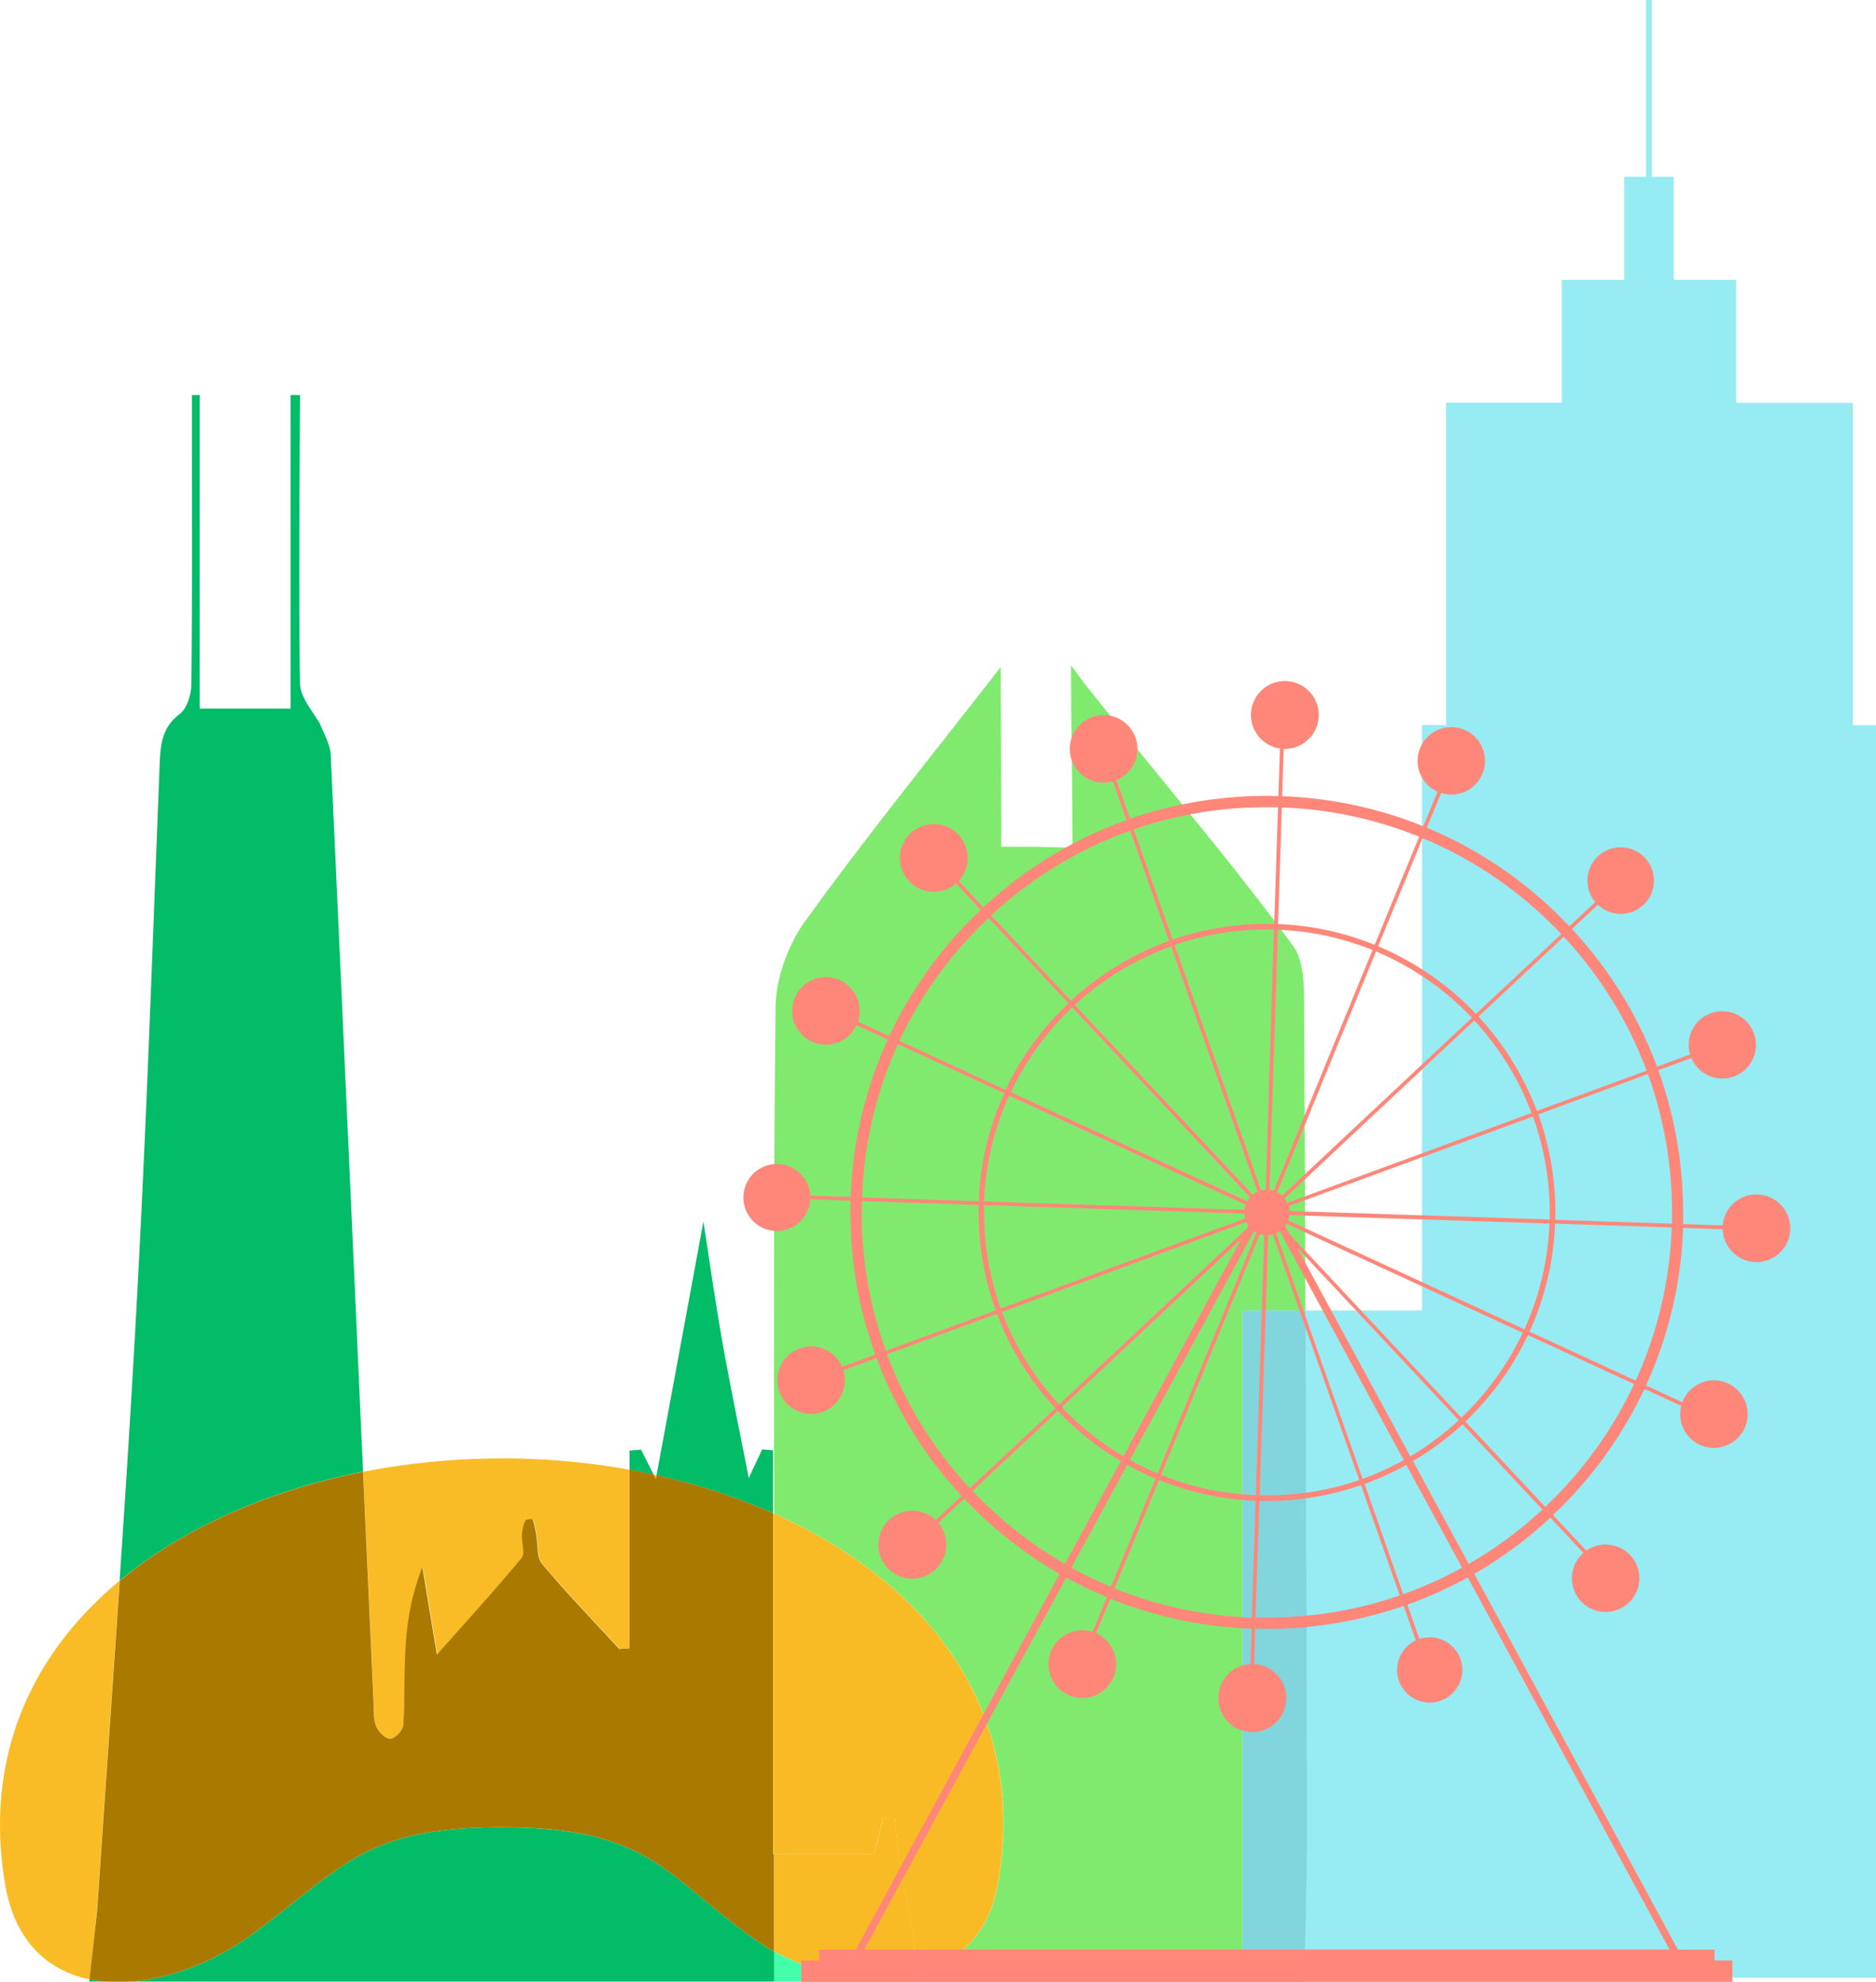 <svg id="Layer_1" data-name="Layer 1" xmlns="http://www.w3.org/2000/svg" viewBox="0 0 524.26 553.88">
    <defs>
        <style>
            .cls-1{fill:#80ea6e;}.cls-2{fill:#97ebf3;}.cls-3{fill:#81d5dd;}.cls-4{fill:#02bc67;}.cls-5{fill:#44fea9;}.cls-6{fill:#f9bc26;}.cls-7{fill:#f8bb25;}.cls-8{fill:#aa7a00;}.cls-9{fill:#ff877a;}
        </style>
    </defs>
    <path class="cls-1"
          d="M299.3,185.94c0,15.22.41,34.49.41,50.95-8.21-.29-13.4-.29-19.9-.29,0-16.28-.15-32.16-.15-50.21-20,25.69-37.92,47.84-54.59,70.93-4.82,6.67-8.26,16-8.34,24.19-.51,47.14-.46,94.3-.4,141.45,42.33,18.85,71.22,54.39,62.56,103.47-2.55,14.4-11.4,22.07-22.34,25,.06.77.12,1.54.17,2.3H216.37v0H364.59l0-1.09H347.23V366.18H364.8q-.14-42.09-.36-84.19c0-6,.1-13.35-3.09-17.69-18.75-25.5-38.67-48.49-58.16-73.17a1.85,1.85,0,0,0-.2-.2c-.6-.84-1.72-2.36-3.69-5"
          transform="translate(0 0)"/>
    <path class="cls-2"
          d="M461.62,0H460V49.39h-6.12V78.21H436.47v34.3H404.12v90.1H397.4V366.18H364.8q.21,64.76.42,129.5c0,6.22,0,12.38,0,20.82l-.66,36.15H524.26v-350h-6.48v-90.1h-32.6V78.21H467.74V49.39h-6.12V0"
          transform="translate(0 0)"/>
    <path class="cls-3" d="M364.8,366.18H347.23V552.65h17.38l.66-36.15c0-8.44,0-14.6,0-20.82q-.25-64.76-.42-129.5"
          transform="translate(0 0)"/>
    <path class="cls-4"
          d="M25,553.11l-.06.61h4.31a37.16,37.16,0,0,1-4.25-.61m115.1-42.53c-38.31,0-44.26,11.23-69.37,29.73-10.16,7.48-22.48,12.48-33.94,13.41H216.37v-8.41a50.73,50.73,0,0,1-4.87-3c-25.45-17.86-29.31-31.71-71.36-31.71m39-105.54-3.21.28v5.38q3.39.62,6.75,1.35l-3.54-7m17.43-63.69c-3.85,20.85-8.31,45-13.1,70.88A173.59,173.59,0,0,1,216,422.81V405.24l-3-.25c-1,2.13-2,4.26-3.76,8-2.75-14.09-5.31-26.34-7.48-38.67-2.12-12.11-3.83-24.28-5.18-32.93m-141.24-231H53.63v9.69c0,23.64.11,47.29-.15,70.92,0,2.92-1.16,6.92-3.24,8.5-5.09,3.85-5.41,8.73-5.63,14.27-2,50.92-3.73,101.86-6.53,152.74Q36,404.13,33.41,441.73c18.09-15,42-25.35,68.05-30.48q-.79-17.37-1.56-34.75-3.7-82.8-7.48-165.61c-.14-2.92-1.91-5.79-3-8.63-2.27-3.88-5.5-7.36-5.57-11.34-.46-23.94,0-77.72,0-80.55H81.21V198H55.8V110.37h-.46"
          transform="translate(0 0)"/>
    <path class="cls-5"
          d="M216.37,545.31v8.41h40.35c-.05-.76-.11-1.53-.17-2.3a44.22,44.22,0,0,1-11.34,1.41,61.88,61.88,0,0,1-28.84-7.52"
          transform="translate(0 0)"/>
    <path class="cls-6"
          d="M36.83,553.72H29.29c1.22.11,2.45.16,3.7.16s2.55,0,3.84-.16m-3.42-112c-24.27,20.16-38,48.79-32,84.7,2.68,16.11,12,24.27,23.64,26.68L27.09,534c2.07-30.74,4.26-61.49,6.32-92.23M216,422.81V518.1h.37V468.28q0-22.66,0-45.32l-.33-.15m-33.31-10.76.6,1.2.19-1-.79-.18m-42.55-4.54a201,201,0,0,0-38.68,3.74q1.44,31.85,2.9,63.69c.11,2.45-.08,5.06.72,7.28.58,1.58,2.59,3.6,4,3.62h0c1.25,0,3.52-2.37,3.62-3.8.49-7.34.12-14.74.65-22.07a71.37,71.37,0,0,1,4.75-22.13c1.25,7.52,2.5,15,4.08,24.49,8.55-9.66,16.31-18.15,23.64-27,1.08-1.3,0-4.33.1-6.54a11.85,11.85,0,0,1,1-4c.11-.25,1.09-.36,1.64-.36.22,0,.37,0,.38.05a37.12,37.12,0,0,1,1,4.33c.49,2.74,0,6.26,1.6,8.11,6.88,8.21,14.34,15.94,21.59,23.84l2.89-.18V410.7a201.88,201.88,0,0,0-35.8-3.19"
          transform="translate(0 0)"/>
    <path class="cls-7"
          d="M216.33,423q0,22.67,0,45.32V518.1h27.92c.86-3.42,1.69-6.75,2.52-10.07l3.26.08c.88,14.2,5.24,29,6.48,43.31,10.94-2.92,19.79-10.59,22.34-25,8.66-49.08-20.23-84.62-62.56-103.47"
          transform="translate(0 0)"/>
    <path class="cls-8"
          d="M175.94,410.7v49.91l-2.89.18c-7.25-7.9-14.71-15.63-21.59-23.84-1.56-1.85-1.11-5.37-1.6-8.11a37.12,37.12,0,0,0-1-4.33s-.16-.05-.38-.05c-.55,0-1.53.11-1.64.36a11.85,11.85,0,0,0-1,4c-.13,2.21,1,5.24-.1,6.54-7.33,8.85-15.09,17.34-23.64,27-1.58-9.45-2.83-17-4.08-24.49A71.37,71.37,0,0,0,113.35,460c-.53,7.33-.16,14.73-.65,22.07-.1,1.43-2.37,3.8-3.62,3.8h0c-1.39,0-3.4-2-4-3.62-.8-2.22-.61-4.83-.72-7.28q-1.45-31.85-2.9-63.69c-26,5.13-50,15.45-68,30.48-2.06,30.74-4.25,61.49-6.32,92.23L25,553.11a37.16,37.16,0,0,0,4.25.61h7.54c11.46-.93,23.78-5.93,33.94-13.41,25.11-18.5,31.06-29.73,69.37-29.73,42.05,0,45.91,13.85,71.36,31.71a50.73,50.73,0,0,0,4.87,3V518.1H216V422.81a173.59,173.59,0,0,0-32.52-10.58l-.19,1-.6-1.2q-3.36-.74-6.75-1.35"
          transform="translate(0 0)"/>
    <path class="cls-7"
          d="M246.81,508c-.83,3.32-1.66,6.65-2.52,10.07H216.37v27.21a61.88,61.88,0,0,0,28.84,7.52,44.22,44.22,0,0,0,11.34-1.41c-1.24-14.29-5.6-29.11-6.48-43.31l-3.26-.08"
          transform="translate(0 0)"/>
    <path class="cls-9"
          d="M490.83,333.76a9.44,9.44,0,0,0-9.41,8.65l-11.07-.36c0-1.08,0-2.17,0-3.26a116.61,116.61,0,0,0-6.93-39.74l9.24-3.4a9.4,9.4,0,1,0-.36-1l-9.24,3.4A115.65,115.65,0,0,0,439.3,259.6l7.23-6.78a9.3,9.3,0,1,0-.72-.76l-7.23,6.77c-.74-.78-1.5-1.56-2.27-2.33a116.13,116.13,0,0,0-37.57-25.22l4-9.69a9.3,9.3,0,0,0,2.86.44,9.42,9.42,0,1,0-3.85-.81l-4,9.66a116,116,0,0,0-39.45-8.39l.43-13.24h.3a9.47,9.47,0,1,0-1.34-.1l-.44,13.3c-1.08,0-2.16-.05-3.25-.05a116.55,116.55,0,0,0-38.21,6.39L312,218a9.45,9.45,0,1,0-3.59.71,9.72,9.72,0,0,0,2.6-.36l3.81,10.81a115.68,115.68,0,0,0-40,24.36l-6.9-7.37a9.47,9.47,0,1,0-.75.73l6.89,7.36c-.79.74-1.57,1.5-2.34,2.27a116.31,116.31,0,0,0-23.2,33l-8.77-4.05a9.59,9.59,0,0,0,.49-3,9.44,9.44,0,1,0-.88,4l8.72,4a115.89,115.89,0,0,0-10.37,44l-11.26-.37a9.36,9.36,0,1,0,0,1.05l11.25.37c0,1.08-.05,2.16-.05,3.25a116.33,116.33,0,0,0,6.94,39.74l-9.25,3.4a9.44,9.44,0,1,0,.78,3.76,9.33,9.33,0,0,0-.41-2.77l9.24-3.4A115.79,115.79,0,0,0,268.73,418l-7.23,6.77a9.49,9.49,0,1,0,.72.77l7.23-6.78c.75.79,1.5,1.57,2.27,2.34a117.46,117.46,0,0,0,24.37,18.7l-56.95,105H228.92v3h-5v6H484.12v-6h-5v-3H468.9L412,439.79a116.76,116.76,0,0,0,21.26-15.71l9.23,9.85a9.42,9.42,0,1,0,.83-.65L434,423.36c.78-.75,1.56-1.5,2.33-2.27a116.45,116.45,0,0,0,23.21-33l10.28,4.75a9.25,9.25,0,0,0-.29,2.31,9.43,9.43,0,1,0,.6-3.32L460,387.12a115.64,115.64,0,0,0,10.36-44l11.07.36a9.44,9.44,0,1,0,9.44-9.7Zm-23.58,5c0,1.06,0,2.11,0,3.16l-32.59-1.06q0-1,0-2.1a80.33,80.33,0,0,0-4.78-27.36l30.64-11.29A113.28,113.28,0,0,1,467.25,338.79Zm-34.2,2-72.69-2.37a6.22,6.22,0,0,0-.22-1.37L428.39,312a78.72,78.72,0,0,1,4.69,26.82C433.08,339.48,433.07,340.16,433.05,340.84ZM275,336.75l72.69,2.36a6.22,6.22,0,0,0,.22,1.38l-68.25,25.13A78.74,78.74,0,0,1,275,338.79Q275,337.77,275,336.75Zm84-1.9,53-49.7A79,79,0,0,1,428,311l-68.24,25.12A6.84,6.84,0,0,0,359,334.85Zm-.71-.77a6.41,6.41,0,0,0-1.37-.94l27.62-67.28a79.43,79.43,0,0,1,26.79,18.52Zm-2.34-1.34a6,6,0,0,0-1.19-.25l2.36-72.69a78.39,78.39,0,0,1,26.45,5.67Zm-2.24-.29a6.09,6.09,0,0,0-1.29.2l-24.18-68.59A78.68,78.68,0,0,1,354,259.73l2,0Zm-2.28.55a6.4,6.4,0,0,0-1.35.82l-49.7-53a79.14,79.14,0,0,1,26.87-16.37Zm-2.11,1.53a6.92,6.92,0,0,0-.82,1.13l-66-30.47a79.26,79.26,0,0,1,17.14-23.7Zm-1.26,2.09a6.3,6.3,0,0,0-.34,1.44L275,335.7a78.41,78.41,0,0,1,7-29.56Zm.21,4.85a6,6,0,0,0,.61,1l-.43.79L296,392.44a79.29,79.29,0,0,1-16-25.84Zm-1.41,4.76-32.92,60.68a79.83,79.83,0,0,1-17.21-13.7Zm3.58-2.2a8.1,8.1,0,0,0,.7.42L323.5,411.72a79.21,79.21,0,0,1-7.75-3.77Zm1.67.82a6.61,6.61,0,0,0,1.19.25l-2.37,72.68a78.49,78.49,0,0,1-26.45-5.66Zm1.92,73c-.69,0-1.37,0-2,0l2.37-72.69a6.18,6.18,0,0,0,1.29-.19l24.17,68.59A78.62,78.62,0,0,1,354,417.85Zm2.6-73.26a7.41,7.41,0,0,0,1-.56L392.28,408a77.93,77.93,0,0,1-11.49,5.23Zm5.83,4,45.21,48.25a79.3,79.3,0,0,1-13.55,10.1Zm-2-3.64-1.3-2.41c.13-.19.26-.39.37-.59l66,30.48a79.57,79.57,0,0,1-17.14,23.69ZM360,341a5.79,5.79,0,0,0,.34-1.45L433,341.89a78.61,78.61,0,0,1-7,29.56ZM322.9,413.18l-12.41,30.21a109.35,109.35,0,0,1-11.07-5.34L315,409.33A80.06,80.06,0,0,0,322.9,413.18Zm1,.39a80.13,80.13,0,0,0,27,5.79L349.81,452a112.74,112.74,0,0,1-38.34-8.16Zm28.05,5.83q1.05,0,2.1,0A80.17,80.17,0,0,0,380.33,415l10.85,30.81A113.46,113.46,0,0,1,354,452c-1.06,0-2.11,0-3.16,0Zm29.4-4.74A79.42,79.42,0,0,0,393,409.33l15.58,28.72a110.87,110.87,0,0,1-16.45,7.42Zm78.83-115.5L429.5,310.44a80.92,80.92,0,0,0-16.32-26.37L437,261.75A112.56,112.56,0,0,1,460.15,299.16Zm-26.06-40.44c.74.75,1.47,1.5,2.2,2.27L412.47,283.3a81,81,0,0,0-27.34-18.89l12.41-30.22A113.11,113.11,0,0,1,434.09,258.72Zm-37.52-24.93L384.16,264a79.88,79.88,0,0,0-27-5.78l1.06-32.6A113,113,0,0,1,396.57,233.79ZM354,225.56c1.05,0,2.1,0,3.15,0l-1.06,32.59c-.69,0-1.39,0-2.09,0a80.43,80.43,0,0,0-26.31,4.41l-10.86-30.8A113.3,113.3,0,0,1,354,225.56Zm-38.16,6.56,10.86,30.8a80.84,80.84,0,0,0-27.42,16.71L277,255.81A112.6,112.6,0,0,1,315.86,232.12ZM274,258.72c.74-.74,1.5-1.47,2.26-2.2l22.32,23.82A81,81,0,0,0,281,304.53l-29.66-13.7A113.4,113.4,0,0,1,274,258.72Zm-23,33.06,29.66,13.7a80.18,80.18,0,0,0-7.15,30.17l-32.59-1.06A112.54,112.54,0,0,1,250.94,291.78Zm-10.16,47c0-1.05,0-2.1.05-3.15l32.58,1.06c0,.69,0,1.39,0,2.09a80.35,80.35,0,0,0,4.78,27.37l-30.65,11.28A113.24,113.24,0,0,1,240.78,338.79Zm7.1,39.64,30.66-11.29a80.68,80.68,0,0,0,16.31,26.37L271,415.84A112.82,112.82,0,0,1,247.88,378.43ZM274,418.86c-.75-.74-1.48-1.5-2.2-2.26l23.82-22.32a81,81,0,0,0,17.61,14L297.59,437A113.67,113.67,0,0,1,274,418.86Zm192.56,125.9h-225l56.39-103.94a114.48,114.48,0,0,0,11.38,5.49l-4,9.68a9.61,9.61,0,0,0-2.86-.44,9.46,9.46,0,1,0,3.84.82l4-9.66a116.16,116.16,0,0,0,39.44,8.39l-.32,9.9a9.5,9.5,0,1,0,1.05,0l.32-9.91c1.08,0,2.17.05,3.26.05a116.59,116.59,0,0,0,38.21-6.39l3.39,9.63a9.12,9.12,0,1,0,1-.4l-3.38-9.58a114.86,114.86,0,0,0,16.9-7.62ZM410.44,437l-15.58-28.73A81.76,81.76,0,0,0,408.74,398l22.32,23.82A113.6,113.6,0,0,1,410.44,437Zm23.65-18.16c-.75.75-1.5,1.48-2.27,2.2l-22.31-23.82A81.26,81.26,0,0,0,427,373.06l29.66,13.69A113.46,113.46,0,0,1,434.09,418.86Zm23-33.06-29.66-13.69a80,80,0,0,0,7.14-30.17l32.6,1.06A112.86,112.86,0,0,1,457.1,385.8Z"
          transform="translate(0 0)"/>
</svg>